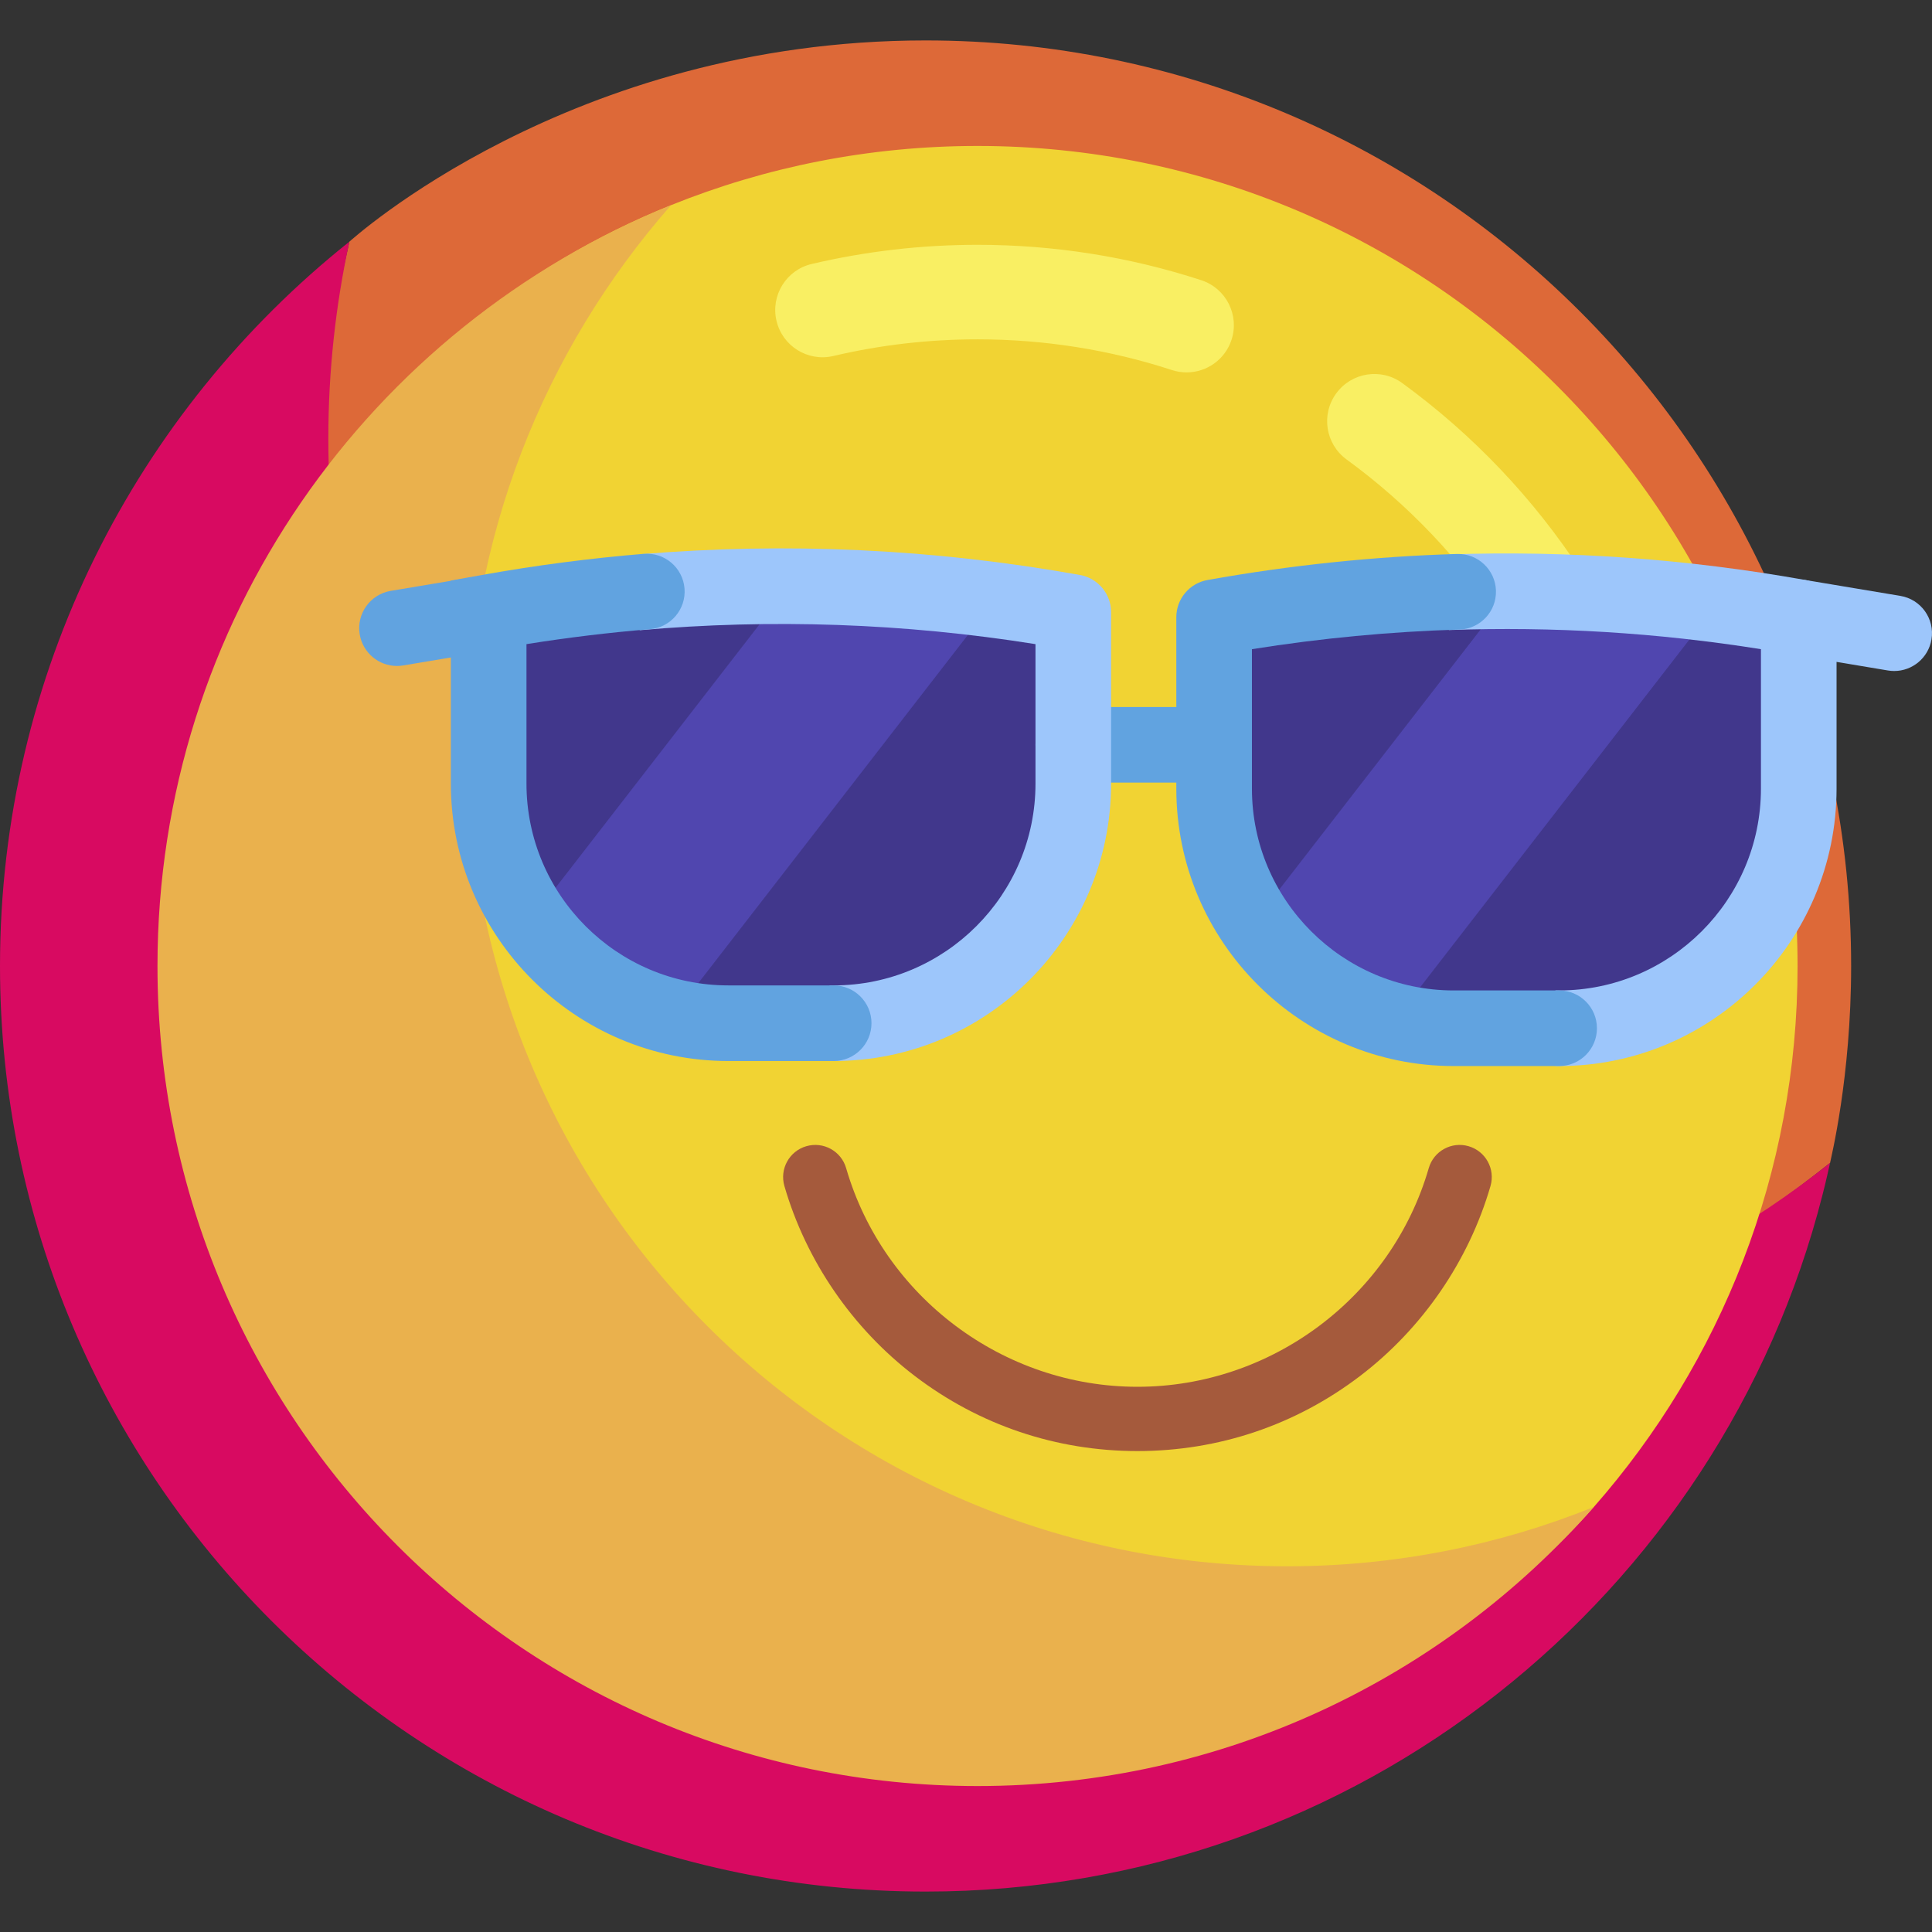 <svg id="Layer_1" enable-background="new 0 0 511 511" height="512" viewBox="0 0 511 511" width="512" xmlns="http://www.w3.org/2000/svg"><rect x="0" y="0" width="511" height="511" fill="#333333" stroke="none"/><g><g><g><path d="m482.022 316.098c.226-.874.444-1.753.661-2.634-.214.88-.438 1.757-.661 2.634z" fill="#afe6ff"/></g><g><path d="m244.806 10.694c-94.208 0-152.235 53.135-152.395 53.224-3.636 16.782-9.959 41.137-9.959 59.008 0 135.203 114.016 244.779 249.218 244.779 57.618 0 110.556-26.827 152.374-60.135.171-1.043 5.569-22.538 5.569-52.07 0-135.203-109.604-244.806-244.807-244.806z" fill="#dd6938"/></g><g><path d="m484.044 307.57c-41.818 33.309-94.778 53.224-152.395 53.224-135.203 0-244.806-109.604-244.806-244.806 0-17.871 1.933-35.288 5.569-52.07-.006.004-.011.009-.017.014-56.301 44.852-92.395 113.99-92.395 191.568 0 135.203 109.604 244.806 244.806 244.806 114.283 0 210.247-78.321 237.216-184.209.223-.877.447-1.753.661-2.634.102-.418 1.025-4.341 1.361-5.893z" fill="#d80a61"/></g></g><g><g><path d="m501.01 177.476c-.548 0-1.103-.045-1.66-.138l-25.241-4.22c-5.447-.911-9.125-6.065-8.215-11.512.911-5.448 6.073-9.122 11.512-8.214l25.241 4.22c5.447.911 9.125 6.065 8.215 11.512-.818 4.889-5.054 8.352-9.852 8.352z" fill="#9dc6fb"/></g><g><g><g><path d="m475.446 255.5c0 54.831-20.346 104.91-53.9 143.099-39.751 45.242-98.039 62.43-162.996 62.43-119.789 0-206.352-89.585-206.352-209.373 0-91.122 45.646-165.275 125.268-197.388 25.049-10.103 52.417-15.664 81.084-15.664 119.788 0 216.896 97.107 216.896 216.896z" fill="#f1d333"/></g><g><path d="m407.866 170.592c-4.079 0-8.076-1.993-10.475-5.662-11.047-16.898-24.923-31.505-41.243-43.415-5.576-4.07-6.798-11.889-2.728-17.466 4.068-5.578 11.889-6.798 17.466-2.729 18.768 13.697 34.726 30.496 47.431 49.93 3.777 5.778 2.155 13.525-3.623 17.303-2.11 1.38-4.483 2.039-6.828 2.039z" fill="#f9ef63"/></g><g><path d="m313.849 98.497c-1.284 0-2.589-.199-3.876-.619-16.543-5.393-33.844-8.127-51.423-8.127-12.89 0-25.722 1.482-38.142 4.407-6.719 1.581-13.449-2.583-15.031-9.303s2.582-13.45 9.303-15.032c14.294-3.365 29.054-5.072 43.87-5.072 20.215 0 40.123 3.149 59.171 9.359 6.564 2.14 10.15 9.195 8.011 15.759-1.721 5.275-6.618 8.627-11.883 8.628z" fill="#f9ef63"/></g><g><path d="m340.458 414.268c-119.789 0-216.896-97.108-216.896-216.896 0-54.831 20.356-104.902 53.91-143.091-79.622 32.113-135.819 110.098-135.819 201.219 0 119.789 97.108 216.896 216.896 216.896 64.957 0 123.236-28.563 162.987-73.806-25.049 10.104-52.411 15.678-81.078 15.678z" fill="#eab14d"/></g></g><g><path d="m300.846 383.796c-21.487 0-41.854-6.871-58.897-19.868-16.49-12.576-28.735-30.416-34.481-50.234-1.307-4.509 1.288-9.224 5.797-10.531 4.515-1.306 9.225 1.289 10.531 5.797 9.872 34.053 41.557 57.836 77.051 57.836 35.493 0 67.178-23.783 77.051-57.836 1.307-4.509 6.019-7.106 10.531-5.796 4.509 1.307 7.104 6.022 5.797 10.531-5.746 19.818-17.992 37.658-34.482 50.234-17.045 12.996-37.412 19.867-58.898 19.867z" fill="#a55a3c"/></g><g><path d="m104.996 176.143c-4.799 0-9.034-3.463-9.852-8.353-.91-5.447 2.768-10.602 8.215-11.512l25.241-4.22c5.449-.914 10.602 2.768 11.512 8.214.91 5.447-2.768 10.602-8.215 11.512l-25.241 4.22c-.557.094-1.113.139-1.66.139z" fill="#61a3e0"/></g><g><path d="m192.628 270.632h27.874c35.003 0 63.378-28.375 63.378-63.378v-45.332c-51.543-9.238-103.087-9.238-154.63 0v45.332c0 35.003 28.375 63.378 63.378 63.378z" fill="#41378c"/></g><g><path d="m321.127 206.992h-37.248c-5.522 0-10-4.477-10-10s4.478-10 10-10h37.248c5.522 0 10 4.477 10 10s-4.477 10-10 10z" fill="#61a3e0"/></g><g><path d="m174.418 273.3-35.813-27.729 73.263-94.623 48.786 10.974z" fill="#5046af"/></g><g><path d="m285.644 152.079c-38.612-6.92-77.623-8.729-116.445-5.465v20.076c34.883-3.07 69.935-1.857 104.681 3.681v36.884c0 29.433-23.945 53.378-53.378 53.378h-1.104c0 .019.003.036.003.056v19.944h1.101c40.461 0 73.378-32.917 73.378-73.378v-45.333c-.001-4.842-3.47-8.989-8.236-9.843z" fill="#9dc6fb"/></g><g><path d="m220.501 280.632h-27.874c-40.461 0-73.378-32.917-73.378-73.378v-53.699l8.235-1.477c14.19-2.543 28.583-4.425 42.779-5.593 5.507-.448 10.333 3.643 10.786 9.146.452 5.504-3.643 10.333-9.147 10.786-10.826.891-21.775 2.216-32.653 3.952v36.884c0 29.433 23.945 53.378 53.378 53.378h27.874c5.522 0 10 4.477 10 10s-4.477 10.001-10 10.001z" fill="#61a3e0"/></g><g><path d="m412.379 271.965h-27.874c-35.003 0-63.378-28.375-63.378-63.378v-45.332c51.543-9.238 103.087-9.238 154.63 0v45.332c0 35.003-28.375 63.378-63.378 63.378z" fill="#41378c"/></g><g><path d="m365.164 274.632-35.813-27.729 73.264-94.622 48.786 10.974z" fill="#5046af"/></g><g><path d="m477.522 153.412c-31.277-5.605-62.816-7.842-94.306-6.766v19.999c27.549-.986 55.14.691 82.541 5.058v36.883c0 29.433-23.945 53.378-53.378 53.378h-.979v20h.979c40.461 0 73.378-32.917 73.378-73.378v-45.332c0-4.841-3.47-8.988-8.235-9.842z" fill="#9dc6fb"/></g><g><path d="m412.379 281.965h-27.874c-40.461 0-73.378-32.917-73.378-73.378v-45.332c0-4.842 3.47-8.989 8.235-9.843 21.899-3.925 44.109-6.244 66.016-6.892 5.503-.161 10.128 4.179 10.292 9.7.163 5.521-4.18 10.128-9.7 10.292-18.185.538-36.594 2.282-54.843 5.193v36.883c0 29.433 23.945 53.378 53.378 53.378h27.874c5.522 0 10 4.477 10 10s-4.477 9.999-10 9.999z" fill="#61a3e0"/></g></g></g></g></svg>
